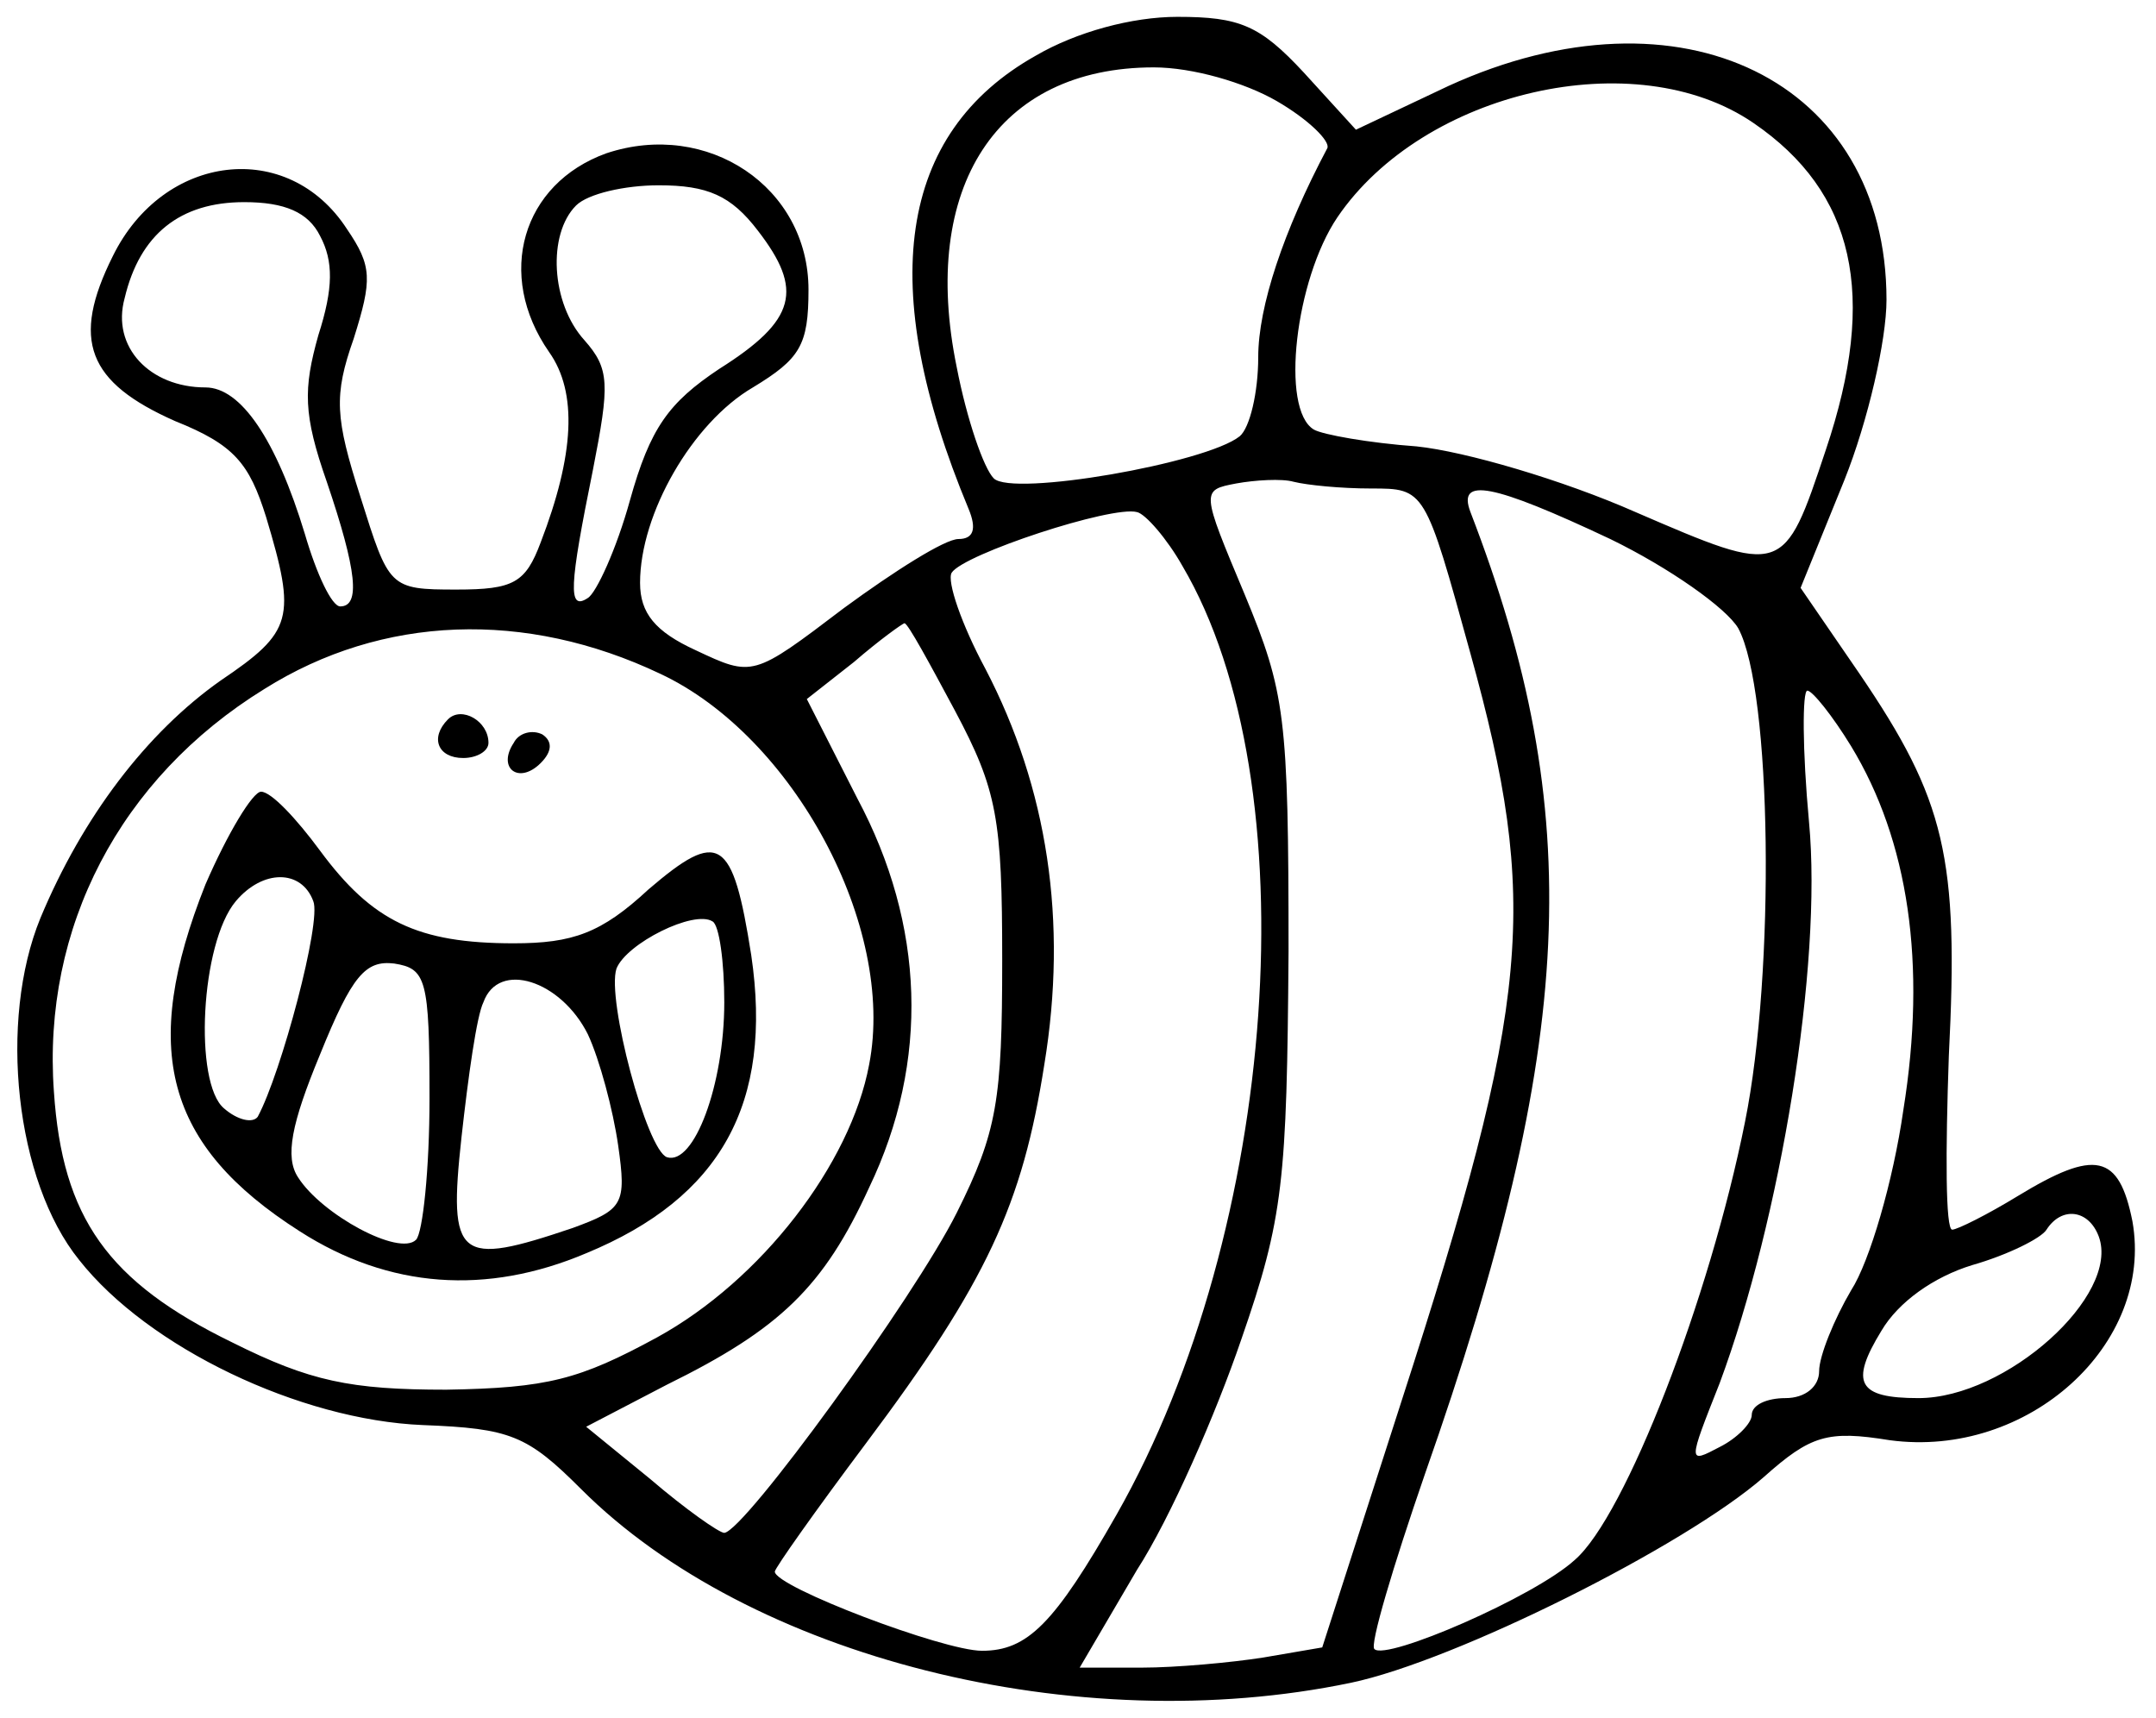 <?xml version="1.0" standalone="no"?>
<!DOCTYPE svg PUBLIC "-//W3C//DTD SVG 20010904//EN"
 "http://www.w3.org/TR/2001/REC-SVG-20010904/DTD/svg10.dtd">
<svg version="1.0" xmlns="http://www.w3.org/2000/svg"
 width="128pt" height="102pt" viewBox="0 0 128 102"
 preserveAspectRatio="xMidYMid meet">
<g transform="translate(0,102) scale(0.1,-0.1)"
fill="#000000" stroke="none">
<path d="M615 987 c-82 -46 -95 -137 -40 -269 5 -12 3 -18 -6 -18 -8 0 -38
-19 -68 -41 -54 -41 -54 -41 -88 -25 -24 11 -33 22 -33 40 0 41 31 95 67 116
28 17 33 25 33 58 0 61 -60 101 -120 81 -50 -18 -66 -72 -34 -118 17 -24 15
-61 -5 -113 -9 -24 -16 -28 -50 -28 -40 0 -40 1 -57 55 -15 47 -16 60 -4 94
11 35 11 43 -4 65 -35 54 -109 45 -139 -16 -25 -50 -15 -75 37 -98 35 -14 44
-25 54 -57 18 -60 16 -68 -27 -97 -44 -31 -82 -81 -107 -141 -25 -61 -15 -156
23 -203 41 -52 131 -95 204 -98 52 -2 62 -6 94 -38 100 -100 294 -149 457
-115 62 13 198 81 245 122 28 25 38 28 75 22 82 -11 157 57 144 130 -8 40 -22
43 -68 15 -18 -11 -36 -20 -39 -20 -4 0 -4 46 -2 103 6 118 -2 152 -53 227
l-35 51 26 64 c14 35 25 83 25 107 0 130 -122 190 -260 127 l-55 -26 -31 34
c-26 28 -38 33 -75 33 -27 0 -60 -9 -84 -23z m143 -27 c19 -11 32 -24 30 -28
-26 -49 -41 -94 -41 -124 0 -21 -5 -42 -11 -47 -20 -16 -135 -36 -146 -25 -6
6 -16 35 -22 66 -22 107 24 178 117 178 23 0 54 -9 73 -20z m283 -13 c60 -41
74 -102 43 -194 -25 -75 -25 -75 -113 -37 -43 19 -101 36 -130 39 -28 2 -56 7
-61 10 -20 12 -11 89 14 126 51 75 177 104 247 56z m-591 -64 c27 -35 23 -53
-23 -82 -30 -20 -41 -35 -53 -78 -8 -29 -20 -55 -25 -58 -12 -8 -11 7 3 76 10
51 10 60 -5 77 -20 22 -22 63 -5 80 7 7 29 12 49 12 29 0 43 -6 59 -27z m-260
-3 c8 -15 8 -31 -1 -59 -9 -32 -9 -47 5 -87 18 -53 20 -74 8 -74 -5 0 -14 19
-21 43 -17 56 -38 87 -59 87 -33 0 -56 24 -48 53 9 38 33 57 71 57 24 0 38 -6
45 -20z m624 -150 c32 0 32 0 59 -98 41 -148 36 -206 -41 -444 l-47 -146 -35
-6 c-19 -3 -52 -6 -72 -6 l-37 0 34 58 c20 31 47 93 62 137 25 72 27 94 28
230 0 140 -2 154 -26 212 -26 62 -26 62 -5 66 11 2 27 3 34 1 8 -2 28 -4 46
-4z m142 -30 c35 -17 69 -41 76 -53 20 -37 22 -204 4 -293 -21 -105 -71 -234
-101 -260 -24 -22 -112 -60 -119 -53 -3 2 11 49 30 104 90 256 96 392 27 571
-8 21 13 17 83 -16z m-254 -16 c76 -129 57 -394 -39 -563 -37 -65 -53 -81 -80
-81 -23 0 -123 38 -123 47 0 2 24 36 54 76 72 96 93 142 106 225 14 85 2 164
-35 235 -14 26 -23 52 -20 57 7 11 95 40 110 36 5 -1 18 -16 27 -32z m-310
-64 c79 -37 140 -150 124 -232 -11 -59 -64 -128 -126 -162 -46 -25 -65 -30
-125 -31 -57 0 -81 5 -127 28 -74 36 -101 74 -106 149 -7 97 39 186 125 239
70 44 155 47 235 9z m175 -22 c25 -47 28 -64 28 -148 0 -83 -3 -102 -27 -150
-25 -50 -126 -189 -138 -190 -3 0 -23 14 -44 32 l-38 31 48 25 c67 33 93 58
120 117 36 75 33 156 -7 231 l-30 59 28 22 c15 13 29 23 30 23 2 0 15 -24 30
-52z m532 -21 c34 -56 45 -129 31 -216 -6 -42 -20 -90 -31 -107 -10 -17 -19
-39 -19 -48 0 -9 -8 -16 -20 -16 -11 0 -20 -4 -20 -10 0 -5 -9 -14 -19 -19
-19 -10 -19 -10 0 38 36 97 61 248 53 333 -4 43 -4 78 -1 78 3 0 15 -15 26
-33z m147 -291 c13 -35 -55 -96 -107 -96 -36 0 -41 9 -22 40 10 17 31 32 54
39 21 6 41 16 44 21 9 14 25 12 31 -4z"/>
<path d="M266 593 c-11 -11 -6 -23 9 -23 8 0 15 4 15 9 0 13 -16 22 -24 14z"/>
<path d="M305 579 c-10 -15 3 -25 16 -12 7 7 7 13 1 17 -6 3 -14 1 -17 -5z"/>
<path d="M122 495 c-39 -98 -24 -155 56 -206 53 -34 111 -38 170 -13 80 33
111 89 98 177 -11 70 -19 75 -61 39 -28 -26 -45 -32 -80 -32 -57 0 -84 13
-115 55 -14 19 -29 35 -35 35 -5 0 -20 -25 -33 -55z m64 -10 c5 -12 -19 -102
-33 -128 -3 -4 -12 -2 -20 5 -18 15 -14 98 7 123 16 19 39 19 46 0z m244 -60
c0 -49 -18 -97 -34 -92 -12 4 -36 94 -30 112 6 15 46 35 57 28 4 -2 7 -24 7
-48z m-175 -57 c0 -42 -4 -80 -8 -84 -10 -10 -56 15 -70 37 -8 12 -4 32 13 73
19 47 27 56 44 54 19 -3 21 -9 21 -80z m94 38 c7 -15 15 -45 18 -66 5 -35 3
-38 -27 -49 -68 -23 -74 -19 -66 54 4 36 9 72 13 80 9 25 46 13 62 -19z"/>
</g>
</svg>
